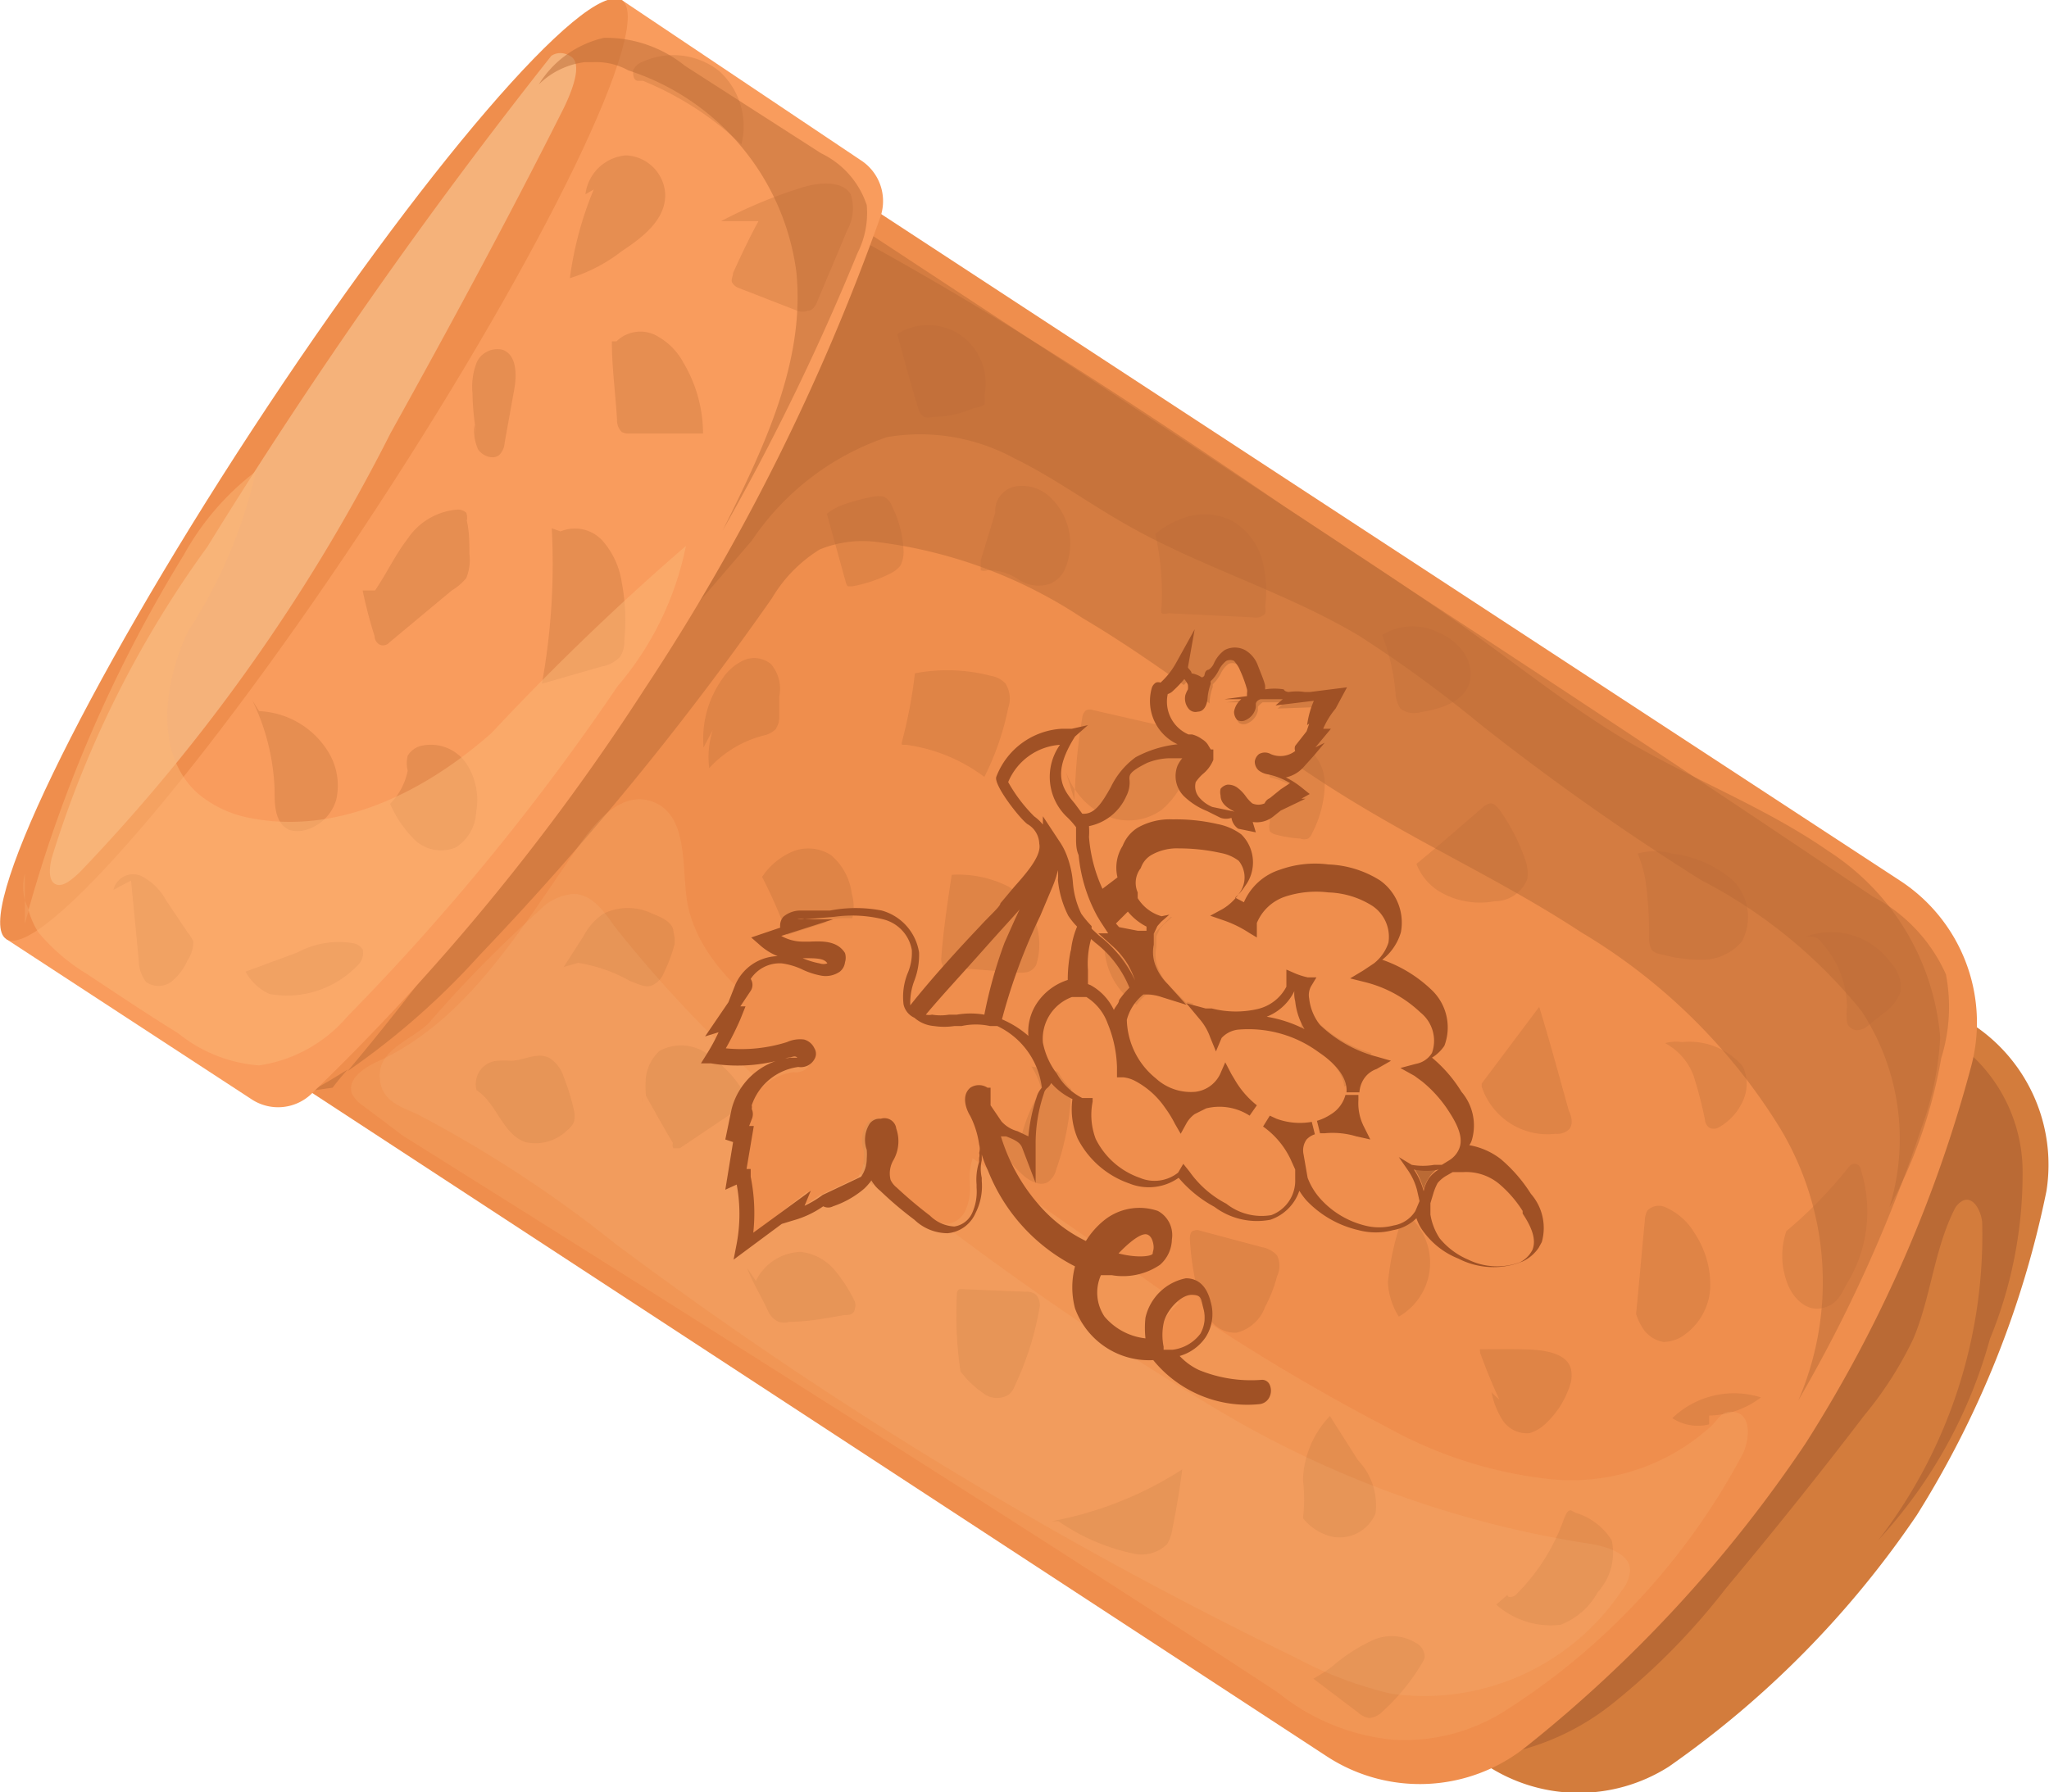 <svg xmlns="http://www.w3.org/2000/svg" viewBox="0 0 39.55 34.6"><defs><style>.cls-1{fill:#d37c3c;}.cls-2{fill:#ba6a35;}.cls-3{fill:#ef8e4d;}.cls-4{opacity:0.3;}.cls-5{opacity:0.5;}.cls-6{fill:#f99c5d;}.cls-7{fill:#fcd5a7;}.cls-8{fill:#fcb575;}.cls-9{opacity:0.2;}.cls-10{opacity:0.1;}.cls-11{fill:#a05125;}</style></defs><g id="Layer_2" data-name="Layer 2"><g id="_ÎÓÈ_1" data-name="—ÎÓÈ_1"><path class="cls-1" d="M34.64,27.73a26.74,26.74,0,0,1-5.48,6,5.39,5.39,0,0,1-.5.33,3.24,3.24,0,0,0,3.55.05A18.72,18.72,0,0,0,37,29.25,18.83,18.83,0,0,0,39.5,23,3.24,3.24,0,0,0,38,19.73a4,4,0,0,1-.1.59A27,27,0,0,1,34.64,27.73Z"/><path class="cls-2" d="M37.3,19.86a60.52,60.52,0,0,1-4.46,9.29c-1.15,2-2.62,4-4.69,4.8l.14,0a4.84,4.84,0,0,0,2.85-1.07,13,13,0,0,0,2.17-2.21c.92-1.1,1.81-2.21,2.68-3.35a7.06,7.06,0,0,0,.94-1.47c.34-.8.4-1.71.79-2.49a.37.37,0,0,1,.17-.18c.2-.09.35.2.37.42a9.64,9.64,0,0,1-2,6.13,9.38,9.38,0,0,0,2.15-3.88,8.39,8.39,0,0,0,.63-3.3A3.07,3.07,0,0,0,37.3,19.86Z"/><path class="cls-3" d="M.32,17.37,25.61,33.91a3.28,3.28,0,0,0,3.84-.18,26,26,0,0,0,5.4-5.86,26,26,0,0,0,3.2-7.29A3.27,3.27,0,0,0,36.67,17L11.38.45Z"/><g class="cls-4"><path class="cls-2" d="M9.86,20.48a2.3,2.3,0,0,0-.26,0,.45.45,0,0,0-.4.57c.39.25.5.85.94,1a.87.87,0,0,0,.8-.22.47.47,0,0,0,.14-.17.55.55,0,0,0,0-.22,4.47,4.47,0,0,0-.2-.65.66.66,0,0,0-.27-.36C10.37,20.3,10.11,20.48,9.86,20.48Z"/></g><g class="cls-4"><path class="cls-2" d="M12.63,19a.41.41,0,0,0,.18-.21,2.92,2.92,0,0,0,.21-.56A.59.59,0,0,0,13,18c0-.19-.23-.29-.41-.36a1.07,1.07,0,0,0-.94,0,1.18,1.18,0,0,0-.39.44l-.38.59.28-.08a3,3,0,0,1,1,.35C12.33,19,12.49,19.1,12.63,19Z"/></g><g class="cls-4"><path class="cls-2" d="M13,22.17s.08,0,.12,0l1.1-.74c.08,0,.16-.12.16-.21A.28.28,0,0,0,14.3,21a2.13,2.13,0,0,0-.57-.59.87.87,0,0,0-1-.12.84.84,0,0,0-.26.49,1.64,1.64,0,0,0,0,.38c.17.3.34.61.52.91A.1.1,0,0,0,13,22.17Z"/></g><g class="cls-4"><path class="cls-2" d="M12.4,21.28a.22.22,0,0,1,0-.08l0,0Z"/></g><g class="cls-4"><path class="cls-2" d="M14.82,25.3a.41.41,0,0,0,.21.22.36.36,0,0,0,.21,0c.35,0,.71-.07,1.06-.13.08,0,.18,0,.2-.12a.23.23,0,0,0,0-.14,2.86,2.86,0,0,0-.4-.62,1,1,0,0,0-.65-.34,1,1,0,0,0-.86.56l-.17-.25C14.53,24.77,14.68,25,14.82,25.3Z"/></g><g class="cls-4"><path class="cls-2" d="M17.47,21.87a.66.66,0,0,0,.12-.33.58.58,0,0,0-.27-.42,1.2,1.2,0,0,0-.84-.35,1,1,0,0,0-.73.51,3,3,0,0,0-.28.88l.1-.07a.39.39,0,0,1,.34.07,5.92,5.92,0,0,1,.93.72Z"/></g><g class="cls-4"><path class="cls-2" d="M16,18.16a.71.71,0,0,0,.44-.39.92.92,0,0,0,0-.52,1.16,1.16,0,0,0-.4-.74.81.81,0,0,0-.74-.07,1.34,1.34,0,0,0-.59.49A9.33,9.33,0,0,1,15.18,18a.22.22,0,0,0,.08.15.27.27,0,0,0,.16,0A2,2,0,0,0,16,18.16Z"/></g><g class="cls-4"><path class="cls-2" d="M14.74,14.2a.46.46,0,0,0,.23-.12.44.44,0,0,0,.07-.19c0-.15,0-.29,0-.44a.73.73,0,0,0-.16-.63.51.51,0,0,0-.53-.07,1,1,0,0,0-.41.36,2,2,0,0,0-.36,1.32l.18-.34a1.69,1.69,0,0,0-.07.74A2.14,2.14,0,0,1,14.74,14.2Z"/></g><g class="cls-4"><path class="cls-2" d="M16.37,11.32h.08a2.65,2.65,0,0,0,.72-.24.56.56,0,0,0,.21-.16.58.58,0,0,0,.06-.29,2.1,2.1,0,0,0-.22-.85.33.33,0,0,0-.16-.19.5.5,0,0,0-.21,0,4,4,0,0,0-.59.16,1.11,1.11,0,0,0-.3.17l.36,1.3S16.34,11.31,16.37,11.32Z"/></g><g class="cls-4"><path class="cls-2" d="M17.84,8.05a.29.29,0,0,0,.16,0,2,2,0,0,0,.79-.17A.46.46,0,0,0,19,7.81.53.53,0,0,0,19,7.64a1.14,1.14,0,0,0-.49-1.19,1.11,1.11,0,0,0-1.19,0c.13.48.27,1,.4,1.42A.28.28,0,0,0,17.84,8.05Z"/></g><g class="cls-4"><path class="cls-2" d="M17.26,6.52l.09,0v0Z"/></g><g class="cls-4"><path class="cls-2" d="M20.55,11a1.23,1.23,0,0,0-.28-1.4.78.78,0,0,0-.66-.21.48.48,0,0,0-.4.51l-.28.92c0,.07,0,.16,0,.19a.19.19,0,0,0,.13,0,1,1,0,0,1,.6.18.7.7,0,0,0,.61.08A.55.55,0,0,0,20.55,11Z"/></g><g class="cls-4"><path class="cls-2" d="M17.41,14.38s.05,0,.08,0A3.23,3.23,0,0,1,19,15a5.24,5.24,0,0,0,.46-1.33.55.55,0,0,0-.05-.47.48.48,0,0,0-.28-.15A3.32,3.32,0,0,0,17.66,13a9.27,9.27,0,0,1-.25,1.32A.09.09,0,0,0,17.41,14.38Z"/></g><g class="cls-4"><path class="cls-2" d="M20,18.63a1.31,1.31,0,0,0-.12-1.06,1.11,1.11,0,0,0-.41-.45,2.14,2.14,0,0,0-1.1-.23c-.08.53-.16,1.06-.2,1.59a.28.28,0,0,0,.05.2.24.24,0,0,0,.15,0l1.3.1c.08,0,.18,0,.24-.05A.26.26,0,0,0,20,18.63Z"/></g><g class="cls-4"><path class="cls-2" d="M23.17,14.29c0-.1-.14-.14-.24-.16l-1.83-.42a.19.19,0,0,0-.13,0,.2.2,0,0,0-.08.15,10.4,10.4,0,0,0-.14,1.38,1.33,1.33,0,0,0,.58.5,1.09,1.09,0,0,0,1.1-.11,1.68,1.68,0,0,0,.42-.56,6.45,6.45,0,0,0,.29-.59A.32.32,0,0,0,23.17,14.29Z"/></g><g class="cls-4"><path class="cls-2" d="M20.74,15.45c0-.07,0-.14,0-.21a1.89,1.89,0,0,1-.17-.35Z"/></g><g class="cls-4"><path class="cls-2" d="M24.2,11.92a.25.25,0,0,0,.22-.07.34.34,0,0,0,0-.14,2.3,2.3,0,0,0-.07-.94,1.26,1.26,0,0,0-.58-.72,1.19,1.19,0,0,0-.89-.06,1.75,1.75,0,0,0-.58.32,5.18,5.18,0,0,1,.12,1.42.2.2,0,0,0,0,.11.19.19,0,0,0,.13,0Z"/></g><g class="cls-4"><path class="cls-2" d="M25.1,16.19a.2.2,0,0,0,.15,0,.23.23,0,0,0,.08-.11,2.13,2.13,0,0,0,.24-.91.87.87,0,0,0-.43-.79.5.5,0,0,0-.46,0,.34.34,0,0,0-.17.4l0-.18c0,.43,0,.85,0,1.28a.33.33,0,0,0,0,.17.27.27,0,0,0,.14.07A2.34,2.34,0,0,0,25.1,16.19Z"/></g><g class="cls-4"><path class="cls-2" d="M23,19.45a.64.64,0,0,0,.07-.33c0-.45,0-.9.05-1.36,0-.13,0-.3-.16-.32a.28.28,0,0,0-.22.12l-.93.93-.49-.16a1.4,1.4,0,0,0,1.13,1.28A.52.52,0,0,0,23,19.45Z"/></g><g class="cls-4"><path class="cls-2" d="M20.64,20.77a.25.25,0,0,0-.14-.06,8.38,8.38,0,0,0-1.42-.21,9.75,9.75,0,0,0,.22,1.87l-.06-.4a1.88,1.88,0,0,0,.52.73c.13.11.32.21.47.12a.42.42,0,0,0,.16-.25,5.15,5.15,0,0,0,.29-1.64A.27.27,0,0,0,20.64,20.77Z"/></g><g class="cls-4"><path class="cls-2" d="M19.48,26.92a.42.42,0,0,0,.11-.17,5.8,5.8,0,0,0,.48-1.53A.31.31,0,0,0,20,25a.28.28,0,0,0-.2-.06l-1.22-.05h-.06a.1.1,0,0,0-.05.1,7.41,7.41,0,0,0,.07,1.49,2,2,0,0,0,.44.42A.43.43,0,0,0,19.48,26.92Z"/></g><g class="cls-4"><path class="cls-2" d="M20.43,29.37A4,4,0,0,0,21.9,30a.7.7,0,0,0,.63-.19.82.82,0,0,0,.1-.3c.08-.38.14-.76.19-1.14a7,7,0,0,1-2.52,1Z"/></g><g class="cls-4"><path class="cls-2" d="M23.26,25.49c-.06-.18-.1-.37-.15-.56h0Z"/></g><g class="cls-4"><path class="cls-2" d="M23.87,25.73a.79.79,0,0,0,.55-.5,2.67,2.67,0,0,0,.23-.59.46.46,0,0,0,0-.4.5.5,0,0,0-.29-.16l-1.2-.32a.14.14,0,0,0-.11,0c-.08,0-.09.13-.08.21a5.31,5.31,0,0,0,.16,1,1.77,1.77,0,0,0,.25.54A.59.59,0,0,0,23.87,25.73Z"/></g><g class="cls-4"><path class="cls-2" d="M25.07,21h0l0,0Z"/></g><g class="cls-4"><path class="cls-2" d="M26.12,20.83a2,2,0,0,0,.43-.68.59.59,0,0,0,.08-.34.61.61,0,0,0-.22-.33,2.44,2.44,0,0,0-.92-.47.22.22,0,0,0-.14,0c-.09,0-.12.13-.14.22A6.83,6.83,0,0,0,25.07,21a.9.9,0,0,0,.32.13A.91.91,0,0,0,26.12,20.83Z"/></g><g class="cls-4"><path class="cls-2" d="M29.43,16.57a3.81,3.81,0,0,0-.49-.94c-.05-.06-.1-.12-.17-.12a.27.27,0,0,0-.14.07c-.43.37-.85.74-1.29,1.1a1.09,1.09,0,0,0,.44.53,1.53,1.53,0,0,0,1.07.19.67.67,0,0,0,.63-.43A.79.79,0,0,0,29.43,16.57Z"/></g><g class="cls-4"><path class="cls-2" d="M26.68,12.26a4.08,4.08,0,0,1,.26,1.16.58.58,0,0,0,.09.26.44.44,0,0,0,.39.07c.38-.06.81-.19.94-.55a.72.72,0,0,0-.1-.59,1.08,1.08,0,0,0-.48-.39A1.11,1.11,0,0,0,26.68,12.26Z"/></g><g class="cls-4"><path class="cls-2" d="M33.45,17a2.19,2.19,0,0,0-1.18-.52,1.22,1.22,0,0,0-.66,0,2.29,2.29,0,0,1,.15.51,7.22,7.22,0,0,1,.07,1.13.44.44,0,0,0,.06.23.36.36,0,0,0,.2.08,2.81,2.81,0,0,0,.81.1,1,1,0,0,0,.72-.35A1,1,0,0,0,33.45,17Z"/></g><g class="cls-4"><path class="cls-2" d="M30.28,21.81c.09-.09.06-.25,0-.37-.19-.68-.37-1.35-.57-2L28.6,20.92l0,.06a1.34,1.34,0,0,0,1.43.91A.33.33,0,0,0,30.28,21.81Z"/></g><g class="cls-4"><path class="cls-2" d="M27,25.42a1.2,1.2,0,0,0,.29-1.85.15.15,0,0,0-.12-.07c-.08,0-.13.09-.15.16a5.25,5.25,0,0,0-.23,1.1A1.35,1.35,0,0,0,27,25.42Z"/></g><g class="cls-4"><path class="cls-2" d="M26.21,28.19l-.54-.85a1.86,1.86,0,0,0-.52,1.24,2.93,2.93,0,0,1,0,.73,1,1,0,0,0,.57.36.75.75,0,0,0,.83-.45A1.26,1.26,0,0,0,26.21,28.19Z"/></g><g class="cls-4"><path class="cls-2" d="M26.47,31.68a3.34,3.34,0,0,0-.75.49,2.92,2.92,0,0,1-.37.24l.86.65a.42.42,0,0,0,.22.11.41.41,0,0,0,.26-.13,4,4,0,0,0,.74-.9A.51.51,0,0,0,27.5,32a.31.31,0,0,0-.17-.28A.9.9,0,0,0,26.47,31.68Z"/></g><g class="cls-4"><path class="cls-2" d="M30.32,29.16c-.07,0-.1.09-.13.16a3.87,3.87,0,0,1-.93,1.47c-.05.05-.17.07-.16,0l-.22.19a1.59,1.59,0,0,0,1.24.39,1.38,1.38,0,0,0,.72-.63,1.13,1.13,0,0,0,.27-1,1.24,1.24,0,0,0-.69-.53Z"/></g><g class="cls-4"><path class="cls-2" d="M28.65,26.05s-.07,0-.08,0,0,.05,0,.07c.11.3.23.6.37.9a1.79,1.79,0,0,1-.15-.14,1.55,1.55,0,0,0,.22.55.56.56,0,0,0,.51.24.75.75,0,0,0,.31-.18,1.74,1.74,0,0,0,.49-.8.62.62,0,0,0,0-.27c-.07-.24-.36-.32-.61-.35S29,26.05,28.65,26.05Z"/></g><g class="cls-4"><path class="cls-2" d="M31.8,23.37a.38.38,0,0,0-.05.19c-.06.6-.11,1.21-.17,1.81a1.23,1.23,0,0,0,.12.26.6.6,0,0,0,.41.28.74.74,0,0,0,.33-.09,1.19,1.19,0,0,0,.57-.94,1.8,1.8,0,0,0-.3-1.07,1.21,1.21,0,0,0-.54-.49A.31.31,0,0,0,31.8,23.37Z"/></g><g class="cls-4"><path class="cls-2" d="M35.67,22.55a8.42,8.42,0,0,1-1.19,1.22,1.47,1.47,0,0,0,0,.95c.09.3.36.6.67.54s.38-.26.49-.46a2.67,2.67,0,0,0,.28-2.21c0-.06-.06-.12-.12-.12S35.7,22.51,35.67,22.55Z"/></g><g class="cls-4"><path class="cls-2" d="M32.28,27.38a.89.89,0,0,0,.71.12l0-.17a1.7,1.7,0,0,0,1-.35A1.72,1.72,0,0,0,32.28,27.38Z"/></g><g class="cls-4"><path class="cls-2" d="M32.14,20.14a1.18,1.18,0,0,1,.55.63,8.15,8.15,0,0,1,.22.85.2.2,0,0,0,.08.15.19.19,0,0,0,.18,0,1.11,1.11,0,0,0,.47-.51.79.79,0,0,0,0-.67,1.35,1.35,0,0,0-1.17-.47A.81.81,0,0,0,32.14,20.14Z"/></g><g class="cls-4"><path class="cls-2" d="M34.87,18.08h0c.11,0,.22,0,.3.13a1.87,1.87,0,0,1,.48,1.24,1.23,1.23,0,0,0,0,.27c0,.08.1.17.19.17a.34.34,0,0,0,.23-.1l.29-.23a.87.87,0,0,0,.33-.43.72.72,0,0,0-.21-.56A1.41,1.41,0,0,0,34.87,18.08Z"/></g><g class="cls-5"><path class="cls-2" d="M6.42,21c.09-.12.19-.24.29-.35-.23.14-.46.29-.71.41Z"/><path class="cls-2" d="M31.48,14.35c-1.11-.65-2.12-1.46-3.17-2.21-.83-.59-1.68-1.15-2.53-1.71l-9.12-6a.63.63,0,0,0-.32-.12c-.18,0-.31.19-.39.36-.39.76-.69,1.56-1,2.35A51.49,51.49,0,0,1,6.71,20.68a14.51,14.51,0,0,0,2.54-2.23,58.41,58.41,0,0,0,5.65-6.9,2.76,2.76,0,0,1,.92-.94,2.17,2.17,0,0,1,1.07-.15,9.2,9.2,0,0,1,4,1.47c1.69,1,3.22,2.28,4.88,3.33S29,17,30.52,18a11.29,11.29,0,0,1,3.85,3.8,5.76,5.76,0,0,1,.34,5.24,28.06,28.06,0,0,0,2.37-5.24,6,6,0,0,0,.37-1.77,4.74,4.74,0,0,0-2.16-3.6C34.11,15.61,32.74,15.08,31.48,14.35Z"/></g><g class="cls-5"><path class="cls-2" d="M16.52,4.58A.78.78,0,0,0,16,4.44a.68.68,0,0,0-.37.3,6.19,6.19,0,0,0-.77,2,23.33,23.33,0,0,1-3.93,7.9l1-1.2,2.58-3a5.12,5.12,0,0,1,2.61-2,3.8,3.8,0,0,1,2.46.41c.76.37,1.45.88,2.18,1.29,1.44.82,3.06,1.29,4.48,2.14a24.59,24.59,0,0,1,2.34,1.71,48.54,48.54,0,0,0,4.25,3,9.69,9.69,0,0,1,3.1,2.53,4.49,4.49,0,0,1,.54,3.79,9.45,9.45,0,0,0,1-2.88,3.32,3.32,0,0,0,.09-1.62,3.15,3.15,0,0,0-1.41-1.5q-4.45-3-8.94-5.93l-2.4-1.59C22.1,7.94,19.38,6.14,16.52,4.58Z"/></g><path class="cls-6" d="M7.19,9.89A39.82,39.82,0,0,1,.12,18.13l4.73,3.09A.93.93,0,0,0,6,21.13a44,44,0,0,0,6.45-7.84A42,42,0,0,0,17,4.17a.94.94,0,0,0-.39-1.08L12,0A39.8,39.8,0,0,1,7.19,9.89Z"/><path class="cls-3" d="M12,0c.65.43-1.47,4.82-4.74,9.82S.77,18.55.12,18.13s1.47-4.82,4.74-9.82S11.3-.39,12,0Z"/><g class="cls-5"><path class="cls-7" d="M10.64,1.08A99.11,99.11,0,0,0,4,10.56a20.42,20.42,0,0,0-3,6c-.05.2-.07.44.07.51s.32-.09.47-.23a35.2,35.2,0,0,0,6-8.48c1.15-2.07,2.28-4.16,3.34-6.27.18-.37.36-.86.14-1S10.64,1.08,10.64,1.08Z"/></g><g class="cls-4"><path class="cls-2" d="M3.73,18.17A.91.91,0,0,0,3.62,18l-.41-.61a1.13,1.13,0,0,0-.49-.48.39.39,0,0,0-.53.27L2.53,17l.15,1.56a.69.69,0,0,0,.14.4.42.42,0,0,0,.48,0,1.1,1.1,0,0,0,.32-.42A.62.62,0,0,0,3.73,18.17Z"/></g><g class="cls-4"><path class="cls-2" d="M5.2,19.19a1.88,1.88,0,0,0,1.7-.55A.32.32,0,0,0,7,18.33a.28.28,0,0,0-.19-.12,1.68,1.68,0,0,0-1.07.18l-1,.37A1,1,0,0,0,5.2,19.19Z"/></g><g class="cls-4"><path class="cls-2" d="M6.49,15.44a1.24,1.24,0,0,0-.14-.9A1.65,1.65,0,0,0,5,13.73l-.13-.21a4.28,4.28,0,0,1,.43,1.72c0,.29,0,.65.28.78a.53.53,0,0,0,.33,0A.85.85,0,0,0,6.49,15.44Z"/></g><g class="cls-4"><path class="cls-2" d="M7.53,15.52a2.24,2.24,0,0,0,.48.7.74.74,0,0,0,.79.14.85.85,0,0,0,.39-.68A1.28,1.28,0,0,0,9,14.74a.83.83,0,0,0-.87-.34.42.42,0,0,0-.26.19.58.58,0,0,0,0,.29A1.27,1.27,0,0,1,7.53,15.52Z"/></g><g class="cls-4"><path class="cls-2" d="M7.52,12.4l1.2-1A1.06,1.06,0,0,0,9,11.16a.93.93,0,0,0,.06-.47c0-.21,0-.42-.05-.64A.27.27,0,0,0,9,9.9a.23.23,0,0,0-.18-.06,1.27,1.27,0,0,0-.95.56c-.24.31-.4.66-.63,1L7,11.4a8.75,8.75,0,0,0,.23.88c0,.09.07.18.16.18A.17.17,0,0,0,7.52,12.4Z"/></g><g class="cls-4"><path class="cls-2" d="M11.61,12.87a.66.66,0,0,0,.36-.19.53.53,0,0,0,.08-.31A3.89,3.89,0,0,0,12,11.24a1.56,1.56,0,0,0-.37-.8.72.72,0,0,0-.81-.18l-.17-.06a12.92,12.92,0,0,1-.19,3Z"/></g><g class="cls-4"><path class="cls-2" d="M9.65,8.77a.36.36,0,0,0,.09-.22l.18-1c.06-.3.06-.71-.23-.8A.44.44,0,0,0,9.2,7a1.3,1.3,0,0,0-.08.59,4.91,4.91,0,0,0,.12,1L9.16,8.2a.87.87,0,0,0,.07.48C9.32,8.81,9.54,8.89,9.65,8.77Z"/></g><g class="cls-4"><path class="cls-2" d="M12.16,8.37l1.41,0A2.69,2.69,0,0,0,13.19,7a1.27,1.27,0,0,0-.56-.54.66.66,0,0,0-.73.13h-.09c0,.5.07,1,.1,1.51a.32.32,0,0,0,.09.24A.29.29,0,0,0,12.16,8.37Z"/></g><g class="cls-4"><path class="cls-2" d="M12,4.85c.41-.27.85-.61.84-1.1A.79.79,0,0,0,12.08,3a.86.86,0,0,0-.78.75l.16-.09A6.73,6.73,0,0,0,11,5.37,3.08,3.08,0,0,0,12,4.85Z"/></g><g class="cls-4"><path class="cls-2" d="M12.41,1.19a.32.32,0,0,0-.19.17c0,.08,0,.2.1.2l.09,0a6.09,6.09,0,0,1,1.9,1.23,1.44,1.44,0,0,0-.43-1.42A1.43,1.43,0,0,0,12.41,1.19Z"/></g><g class="cls-4"><path class="cls-2" d="M15.42,3.64a9,9,0,0,0-1.5.63l.72,0c-.18.33-.34.67-.49,1,0,.07-.06.15,0,.21a.23.23,0,0,0,.11.08L15.39,6a.28.28,0,0,0,.2,0c.11,0,.17-.13.21-.24.18-.43.37-.87.55-1.31a.87.87,0,0,0,.07-.7C16.25,3.47,15.77,3.52,15.42,3.64Z"/></g><g class="cls-5"><g class="cls-5"><path class="cls-8" d="M.48,17.38l0-.51A1,1,0,0,0,.48,17.38Z"/></g><g class="cls-5"><path class="cls-8" d="M.48,17.38l0,.46a2.76,2.76,0,0,1,.08-.27A1.29,1.29,0,0,1,.48,17.38Z"/></g><path class="cls-8" d="M9.49,14.15c-1.3,1.15-3,2-4.73,1.63a2.18,2.18,0,0,1-.94-.46c-.84-.75-.67-2.12-.19-3.13A9.5,9.5,0,0,0,4.94,9.1a5.15,5.15,0,0,0-1.39,1.61,27,27,0,0,0-3,6.86A1.56,1.56,0,0,0,.74,18a3.75,3.75,0,0,0,.93.8c.59.39,1.17.78,1.77,1.15A2.82,2.82,0,0,0,5,20.57a2.77,2.77,0,0,0,1.71-.95,45.67,45.67,0,0,0,5.21-6.37,6,6,0,0,0,1.32-2.71A48.9,48.9,0,0,0,9.49,14.15Z"/></g><g class="cls-5"><path class="cls-2" d="M13.22,1.27A2.43,2.43,0,0,0,11.66.73a2,2,0,0,0-1.26.9,1.53,1.53,0,0,1,.89-.43s0,0,.17,0a1.28,1.28,0,0,1,.67.16,4.74,4.74,0,0,1,3.24,3.88c.18,1.74-.63,3.41-1.42,5a46.31,46.31,0,0,0,2.6-5.35,1.71,1.71,0,0,0,.18-.93,1.7,1.7,0,0,0-.88-1Z"/></g><g class="cls-9"><path class="cls-8" d="M33,27.56a4,4,0,0,1-3.06,1,8.31,8.31,0,0,1-3.16-1,39.24,39.24,0,0,1-5.22-3.26l-6-4.17c-1-.71-2.14-1.57-2.31-2.81-.08-.67,0-1.55-.6-1.82s-1.11.31-1.45.79c-1.11,1.58-2.14,3.39-3.9,4.2-.27.12-.6.34-.51.62a.63.63,0,0,0,.22.24l.77.58s11,6.88,16.89,10.75a4.16,4.16,0,0,0,2.23.91,3.62,3.62,0,0,0,2.12-.54,13.2,13.2,0,0,0,4.63-5c.12-.28.15-.71-.14-.78S33.18,27.41,33,27.56Z"/></g><g class="cls-10"><path class="cls-7" d="M30.65,29.8a19.88,19.88,0,0,1-7.23-2.63,59,59,0,0,1-6.35-4.41,24,24,0,0,1-5.22-4.89c-.2-.29-.44-.61-.78-.61a1,1,0,0,0-.65.31,24.31,24.31,0,0,0-2.15,2.19c-.35.33-.94.5-.94,1s.4.6.74.76A23.76,23.76,0,0,1,11.86,24,80.8,80.8,0,0,0,25,32a7.66,7.66,0,0,0,1.85.7,4.59,4.59,0,0,0,4.46-2,.68.68,0,0,0,.15-.35C31.5,30,31,29.85,30.65,29.8Z"/></g><path class="cls-3" d="M19,19.86a1.28,1.28,0,0,0-.55,0l-.14,0a1.31,1.31,0,0,1-.39,0,.65.65,0,0,1-.38-.16h0a.37.37,0,0,1-.21-.26,1.22,1.22,0,0,1,.08-.6,1,1,0,0,0,.08-.45.74.74,0,0,0-.55-.59,2.49,2.49,0,0,0-.94-.05l-.58.05a.34.34,0,0,0-.14,0l.69,0-1,.32a.85.85,0,0,0,.42.11h.13c.24,0,.53,0,.68.22a.3.3,0,0,1,0,.18.27.27,0,0,1-.1.18.48.48,0,0,1-.34.08,1.44,1.44,0,0,1-.4-.13A1.36,1.36,0,0,0,15,18.7a.67.67,0,0,0-.6.3h0a.21.21,0,0,1,0,.23l-.2.3.1,0-.1.25a5.85,5.85,0,0,1-.28.56,2.94,2.94,0,0,0,1.18-.12.61.61,0,0,1,.33-.05.31.31,0,0,1,.2.17.2.2,0,0,1,0,.21.3.3,0,0,1-.31.15,1.1,1.1,0,0,0-.9.74.18.18,0,0,1,0,.07.24.24,0,0,1,0,.2l-.05.13h.09l-.14.83.08,0,0,.15a3.55,3.55,0,0,1,.05,1.08L15.59,23l-.12.29a2,2,0,0,0,.35-.21l0,0,.74-.35a.6.6,0,0,0,.11-.35,1,1,0,0,0,0-.17.58.58,0,0,1,.06-.51A.24.24,0,0,1,17,21.6a.23.23,0,0,1,.17.14.74.74,0,0,1-.05.6.51.51,0,0,0-.06.39.42.42,0,0,0,.12.15,8.3,8.3,0,0,0,.64.54.72.72,0,0,0,.47.21.45.45,0,0,0,.34-.25,1,1,0,0,0,.09-.5v-.06a1.11,1.11,0,0,1,.05-.44.59.59,0,0,1,0-.08.18.18,0,0,0,0-.09.29.29,0,0,0,0-.16,1.76,1.76,0,0,0-.17-.55c-.05-.11-.17-.39,0-.55a.3.3,0,0,1,.33,0l.06,0V21c0,.11,0,.21,0,.32l.21.31a.63.63,0,0,0,.31.19l.21.1A3.32,3.32,0,0,1,20,21.2a.46.46,0,0,1,.1-.18l0,0s0,0,0,0a1.52,1.52,0,0,0-1-1.05Z"/><path class="cls-3" d="M28.12,22.55l-.15,0-.14.08a.64.64,0,0,0-.15.13,1.08,1.08,0,0,0-.08.19l-.06.2,0,.22a1.17,1.17,0,0,0,.18.46,1.44,1.44,0,0,0,.55.41,1.27,1.27,0,0,0,1,.05.55.55,0,0,0,.24-.24c.07-.18,0-.4-.19-.7a2.28,2.28,0,0,0-.52-.61,1,1,0,0,0-.7-.23Z"/><path class="cls-3" d="M24.66,13.68l.14-.12h-.05l-.38,0s-.08.06-.09.09l0,.07a.34.34,0,0,1-.19.24.17.17,0,0,1-.17,0,.23.23,0,0,1-.06-.16.39.39,0,0,1,.14-.24l-.33,0,.44-.06s0,0,0-.06a.19.19,0,0,0,0-.07,2.46,2.46,0,0,0-.14-.38c0-.08-.06-.15-.11-.17a.17.17,0,0,0-.15,0,.51.51,0,0,0-.14.17.73.73,0,0,1-.16.22l0,0h0a.11.11,0,0,0,0,.05,1.1,1.1,0,0,0-.06.26c0,.17-.08.26-.19.28a.2.2,0,0,1-.19-.06.36.36,0,0,1-.05-.27.93.93,0,0,1,.05-.1.41.41,0,0,0,0-.08s0-.08-.07-.12,0,0,0,0a2.39,2.39,0,0,1-.22.23.24.24,0,0,1-.1.06h0a.69.69,0,0,0,.4.78l.07,0a.55.55,0,0,1,.19.09.35.35,0,0,1,.11.1l.06.1h.05v.07h0l0,.13a.69.69,0,0,1-.21.28.87.87,0,0,0-.13.15.33.33,0,0,0,.08.31.66.66,0,0,0,.24.17l.43.09h0c-.1,0-.27-.14-.27-.31a.28.28,0,0,1,0-.13.22.22,0,0,1,.13-.08.3.3,0,0,1,.21.07.75.75,0,0,1,.15.16.77.77,0,0,0,.12.13.29.29,0,0,0,.24,0,.19.19,0,0,1,.1-.1h0l.21-.17.18-.12a1.33,1.33,0,0,0-.43-.17.4.4,0,0,1-.18-.08.23.23,0,0,1-.07-.17.22.22,0,0,1,.08-.14.25.25,0,0,1,.24,0,.45.45,0,0,0,.46-.06,0,0,0,0,1,0,0,.14.14,0,0,1,0-.1h0l.23-.29h0l.05-.15a1.76,1.76,0,0,1,.17-.37Z"/><path class="cls-3" d="M22.47,26.09l.15,0a.79.79,0,0,0,.54-.31h0a.64.64,0,0,0,.06-.48c0-.18-.12-.27-.23-.27s-.49.3-.54.55a1.13,1.13,0,0,0,0,.45v.08h0Z"/><path class="cls-3" d="M20.45,14.33a1.17,1.17,0,0,0-1,.72,3,3,0,0,0,.5.66.88.88,0,0,1,.17.16l0-.16.31.47a1.3,1.3,0,0,1,.16.31,1.87,1.87,0,0,1,.11.51,1.67,1.67,0,0,0,.16.59,2,2,0,0,0,.2.24l0,0h0l0,.05.14.13a2.37,2.37,0,0,1,.7.87,2,2,0,0,0-.13-.29,1.58,1.58,0,0,0-.28-.35l-.3-.27.19,0h0l0,0-.15-.23h0l-.06-.1h0v0a3.05,3.05,0,0,1-.36-1.18c0-.11,0-.23-.05-.34l0-.15h0l0-.05a1.46,1.46,0,0,0-.16-.21A1.07,1.07,0,0,1,20.45,14.33Z"/><path class="cls-3" d="M22.62,17.71l-.16.14-.07.08-.07.15,0,.1h0v.11a.72.72,0,0,0,.05.44,1,1,0,0,0,.22.32l.36.36-.48-.15a.91.91,0,0,0-.26-.05h-.09l0,0a.93.93,0,0,0-.32.49,1.5,1.5,0,0,0,.56,1.13,1,1,0,0,0,.76.26.61.61,0,0,0,.48-.34l.1-.23.12.23.06.1a1.75,1.75,0,0,0,.43.5l-.14.2a1.07,1.07,0,0,0-.84-.14l-.22.11a.56.56,0,0,0-.16.18l-.11.2-.11-.19a2.16,2.16,0,0,0-.19-.31,1.62,1.62,0,0,0-.58-.52.62.62,0,0,0-.23-.07h-.12v-.2a2.38,2.38,0,0,0-.18-.84,1,1,0,0,0-.41-.51l-.1,0-.18,0a.86.86,0,0,0-.56.88,1.44,1.44,0,0,0,.27.6,1.17,1.17,0,0,0,.49.47l.1,0,.1,0v.11a1.31,1.31,0,0,0,.06.72,1.5,1.5,0,0,0,.85.75.73.73,0,0,0,.74-.1l0,0,.1-.17.12.15a2,2,0,0,0,.71.62,1.1,1.1,0,0,0,.87.22.71.71,0,0,0,.46-.69v-.19l-.09-.2a1.63,1.63,0,0,0-.53-.63l.13-.21.13.06a1.31,1.31,0,0,0,.68.06l.06.24a.37.37,0,0,0-.16.1h0a.36.36,0,0,0-.06.28l.08.46a1.29,1.29,0,0,0,.26.42,1.71,1.71,0,0,0,.84.5,1.09,1.09,0,0,0,.56,0,.61.61,0,0,0,.42-.28s0,0,0,0l.08-.19L27.36,23a1.22,1.22,0,0,0-.17-.37L27,22.34l.31.07a1.27,1.27,0,0,0,.43,0l.15,0,.13-.08a.48.48,0,0,0,.2-.22c.08-.18,0-.4-.18-.71a2.46,2.46,0,0,0-.53-.6l-.15-.11-.27-.15.3-.08a.46.46,0,0,0,.31-.21.7.7,0,0,0-.22-.78,2.4,2.4,0,0,0-1.08-.59l-.28-.07.25-.15.21-.14a.84.84,0,0,0,.28-.4.72.72,0,0,0-.31-.71,1.68,1.68,0,0,0-.85-.26,1.92,1.92,0,0,0-.83.08.9.9,0,0,0-.55.51l0,.1,0,.18-.15-.09a2.2,2.2,0,0,0-.49-.24l-.26-.09.24-.13a1,1,0,0,0,.31-.29.51.51,0,0,0,0-.64.81.81,0,0,0-.34-.15,3.72,3.72,0,0,0-.81-.09,1,1,0,0,0-.54.13.46.46,0,0,0-.2.25h0v0a.46.46,0,0,0-.06.47l0,.11a.8.8,0,0,0,.46.35Zm3.6,3.52a1,1,0,0,0,.11.52l.12.24-.27-.06a1.59,1.59,0,0,0-.61-.06h-.09l-.06-.24a1,1,0,0,0,.26-.12.63.63,0,0,0,.3-.42l.25,0S26.22,21.2,26.22,21.23ZM24.79,19l0-.15v-.18l.16.07a1.44,1.44,0,0,0,.25.08l.17,0-.09.15a.35.35,0,0,0-.05.26,1,1,0,0,0,.21.51,2.51,2.51,0,0,0,1.09.61l.28.08-.28.16a.48.48,0,0,0-.23.17.53.53,0,0,0-.1.28l-.25,0c0-.34-.32-.63-.53-.77a2.29,2.29,0,0,0-1.57-.44.51.51,0,0,0-.31.16l-.11.26L23.36,20a1.1,1.1,0,0,0-.21-.36l-.25-.3.37.1.12,0a1.86,1.86,0,0,0,.85,0A.84.84,0,0,0,24.79,19Z"/><path class="cls-2" d="M27.77,22.55a1.11,1.11,0,0,1-.48,0,1.33,1.33,0,0,1,.19.42.67.67,0,0,1,.1-.23A.63.63,0,0,1,27.77,22.55Z"/><path class="cls-11" d="M23.39,19.47l-.12,0-.37-.1.25.3a1.1,1.1,0,0,1,.21.36l.11.27.11-.26a.51.51,0,0,1,.31-.16,2.29,2.29,0,0,1,1.57.44c.21.14.56.43.53.77l.25,0a.53.53,0,0,1,.1-.28.48.48,0,0,1,.23-.17l.28-.16-.28-.08a2.51,2.51,0,0,1-1.09-.61,1,1,0,0,1-.21-.51.35.35,0,0,1,.05-.26l.09-.15-.17,0a1.44,1.44,0,0,1-.25-.08l-.16-.07v.18l0,.15a.84.84,0,0,1-.55.43A1.86,1.86,0,0,1,23.39,19.47ZM25,19.1s0,0,0-.06h0a.58.58,0,0,0,0,.29,1.33,1.33,0,0,0,.18.54,2.51,2.51,0,0,0-.73-.24A1,1,0,0,0,25,19.1Z"/><path class="cls-11" d="M25.68,21.52a1,1,0,0,1-.26.12l.06.24h.09a1.59,1.59,0,0,1,.61.06l.27.06-.12-.24a1,1,0,0,1-.11-.52s0-.06,0-.1l-.25,0A.63.63,0,0,1,25.68,21.52Z"/><path class="cls-11" d="M26,13.27l-.71.09-.11,0a1,1,0,0,0-.3,0s-.08,0-.1-.05a1.11,1.11,0,0,0-.36,0h0s0,0,0-.06-.09-.27-.14-.4a.56.56,0,0,0-.25-.3.42.42,0,0,0-.39,0,.63.63,0,0,0-.21.26l0,0a.28.28,0,0,1-.1.12s-.05,0-.07.06,0,.06-.06.09A.52.52,0,0,0,23,13c0-.05-.07-.09-.07-.12l.13-.73-.36.65a1.47,1.47,0,0,1-.3.38.12.12,0,0,0-.09,0,.19.19,0,0,0-.08.11.92.92,0,0,0,.5,1.08,2.19,2.19,0,0,0-.81.25,1.53,1.53,0,0,0-.48.58c-.18.32-.32.53-.55.51l-.14-.19c-.24-.29-.46-.57,0-1.3v0L21,14l-.31.07-.19,0a1.44,1.44,0,0,0-1.27.93c-.05.16.45.8.6.91a.45.45,0,0,1,.23.38c.05.23-.25.57-.49.84l-.26.31c0,.06-.21.24-.4.45-.38.4-.93,1-1.34,1.52a1.21,1.21,0,0,1,.08-.48,1.39,1.39,0,0,0,.09-.54,1,1,0,0,0-.72-.81,2.63,2.63,0,0,0-1,0l-.58,0a.51.51,0,0,0-.32.12.27.27,0,0,0-.06.21l-.56.19.16.14a1.15,1.15,0,0,0,.35.22.92.92,0,0,0-.82.56l-.13.33h0l-.45.66.26-.08a3.75,3.75,0,0,1-.24.44l-.1.16.19,0a3.15,3.15,0,0,0,1.49-.11c.07,0,.13-.05.18,0a.07.07,0,0,1,0,0l-.12,0a1.33,1.33,0,0,0-1.15,1L14,22h0v0h0l.15.05-.15.92.22-.1a3.12,3.12,0,0,1,0,1.14l-.06.31.93-.69.23-.07a1.87,1.87,0,0,0,.57-.27h0a.2.2,0,0,0,.19,0,1.81,1.81,0,0,0,.6-.34,1.07,1.07,0,0,0,.14-.16.67.67,0,0,0,.17.2,7,7,0,0,0,.66.56.93.93,0,0,0,.64.26.65.65,0,0,0,.54-.39,1.15,1.15,0,0,0,.12-.62v-.06a.76.76,0,0,1,0-.34l0-.06,0-.05a2,2,0,0,0,.12.31,3.53,3.53,0,0,0,1.68,1.85,1.59,1.59,0,0,0,0,.81,1.52,1.52,0,0,0,1.51,1,2.34,2.34,0,0,0,2.05.85.24.24,0,0,0,.19-.13.28.28,0,0,0,0-.26.16.16,0,0,0-.14-.08,2.64,2.64,0,0,1-1.22-.19,1.22,1.22,0,0,1-.37-.27.91.91,0,0,0,.5-.36h0a.83.83,0,0,0,.1-.68c-.1-.41-.34-.46-.48-.46a1,1,0,0,0-.78.76,1.82,1.82,0,0,0,0,.4,1.21,1.21,0,0,1-.79-.42.83.83,0,0,1-.07-.8l.21,0a1.27,1.27,0,0,0,.93-.2.67.67,0,0,0,.23-.49.53.53,0,0,0-.27-.55,1.09,1.09,0,0,0-1.05.19,1.59,1.59,0,0,0-.34.39,2.82,2.82,0,0,1-.9-.69,3.6,3.6,0,0,1-.74-1.33l.1,0c.15.06.27.11.31.22l.26.68,0-.73a3,3,0,0,1,.16-1,.18.18,0,0,1,.06-.1.29.29,0,0,0,.08-.1,0,0,0,0,0,0,0,1.27,1.27,0,0,0,.41.31h0a1.45,1.45,0,0,0,.1.76,1.77,1.77,0,0,0,1,.87,1,1,0,0,0,.95-.11,2.39,2.39,0,0,0,.69.56,1.37,1.37,0,0,0,1.08.25.89.89,0,0,0,.56-.56,1.33,1.33,0,0,0,.14.19,2,2,0,0,0,1,.57,1.29,1.29,0,0,0,.67,0,.84.84,0,0,0,.45-.23.9.9,0,0,0,.16.29,1.53,1.53,0,0,0,.65.49,1.48,1.48,0,0,0,1.25.05.77.77,0,0,0,.3-.26l.06-.11a1,1,0,0,0-.21-.93,2.93,2.93,0,0,0-.58-.67,1.38,1.38,0,0,0-.61-.27.31.31,0,0,0,.05-.1,1,1,0,0,0-.2-.93,2.67,2.67,0,0,0-.57-.66.76.76,0,0,0,.24-.23,1,1,0,0,0-.26-1.09,2.6,2.6,0,0,0-.94-.57h0a1.05,1.05,0,0,0,.36-.53,1,1,0,0,0-.4-1,2,2,0,0,0-1-.31,2,2,0,0,0-.93.1,1.13,1.13,0,0,0-.7.63l-.17-.09a1,1,0,0,0,.19-.22.76.76,0,0,0-.07-1,1.12,1.12,0,0,0-.46-.2,3.54,3.54,0,0,0-.86-.09,1.26,1.26,0,0,0-.68.16.72.72,0,0,0-.29.35.79.79,0,0,0-.1.61l-.29.22h0a2.92,2.92,0,0,1-.26-1,1.55,1.55,0,0,0,0-.21,1,1,0,0,0,.72-.58.56.56,0,0,0,.06-.33c0-.08,0-.14.34-.31a1.24,1.24,0,0,1,.41-.09l.27,0a.67.67,0,0,0-.09.14.55.55,0,0,0,.12.59,1.38,1.38,0,0,0,.45.29l.26.13a.32.32,0,0,0,.21,0A.31.31,0,0,0,23.9,16l.34.07-.06-.2,0,0a.51.51,0,0,0,.39-.1l.15-.12.48-.23-.16,0,.08,0,.16-.09-.15-.12a1.65,1.65,0,0,0-.31-.2.65.65,0,0,0,.36-.22l.18-.2h0l.21-.25-.18.09.3-.36h-.15a1.58,1.58,0,0,1,.24-.39ZM22.46,26.06V26a1.13,1.13,0,0,1,0-.45c.05-.25.33-.55.54-.55s.18.09.23.27a.64.64,0,0,1-.06.48h0a.79.79,0,0,1-.54.31l-.15,0h0Zm-.34-2.23s.09,0,.13.14,0,.18,0,.23-.27.1-.66,0C21.78,24,22,23.82,22.12,23.83ZM21,19v-.27a1.77,1.77,0,0,1,.06-.6l.08.07a2.09,2.09,0,0,1,.66.87,1.8,1.8,0,0,0-.2.24c0,.06-.07.12-.1.19a1.06,1.06,0,0,0-.45-.48Zm-.33-.66a2.78,2.78,0,0,0-.06.58,1.13,1.13,0,0,0-.59.44,1,1,0,0,0-.17.64,1.91,1.91,0,0,0-.51-.32,11.18,11.18,0,0,1,.74-2l.24-.57a1.89,1.89,0,0,0,.1-.31,1.23,1.23,0,0,1,0,.19,1.94,1.94,0,0,0,.2.69,1.42,1.42,0,0,0,.17.21A1.62,1.62,0,0,0,20.67,18.37Zm-.92-.91a.83.83,0,0,1-.07.13c-.11.23-.2.44-.29.64A8.92,8.92,0,0,0,19,19.59a1.58,1.58,0,0,0-.53,0l-.15,0a1,1,0,0,1-.33,0,.27.27,0,0,1-.12,0c.31-.37.72-.81,1.11-1.25s.6-.66.83-.93Zm-4.37,1.07h.14c.23,0,.39,0,.45.1s0,0,0,0a.23.23,0,0,1-.15,0,1.57,1.57,0,0,1-.35-.11l-.12,0ZM20.11,21s0,0,0,0l0,0a.46.46,0,0,0-.1.18,3.32,3.32,0,0,0-.16.76l-.21-.1a.63.63,0,0,1-.31-.19l-.21-.31c0-.11,0-.21,0-.32V21l-.06,0a.3.3,0,0,0-.33,0c-.19.16-.07.44,0,.55a1.76,1.76,0,0,1,.17.55.29.29,0,0,1,0,.16.18.18,0,0,1,0,.09.59.59,0,0,0,0,.08,1.11,1.11,0,0,0-.05.44v.06a1,1,0,0,1-.09.5.45.45,0,0,1-.34.25.72.72,0,0,1-.47-.21,8.3,8.3,0,0,1-.64-.54.42.42,0,0,1-.12-.15.51.51,0,0,1,.06-.39.74.74,0,0,0,.05-.6A.23.23,0,0,0,17,21.6a.24.24,0,0,0-.21.09.58.58,0,0,0-.06.51,1,1,0,0,1,0,.17.6.6,0,0,1-.11.35l-.74.35,0,0a2,2,0,0,1-.35.21l.12-.29-1.11.81a3.55,3.55,0,0,0-.05-1.08l0-.15-.08,0,.14-.83h-.09l.05-.13a.24.24,0,0,0,0-.2.18.18,0,0,0,0-.07,1.1,1.1,0,0,1,.9-.74.3.3,0,0,0,.31-.15.2.2,0,0,0,0-.21.31.31,0,0,0-.2-.17.61.61,0,0,0-.33.05,2.94,2.94,0,0,1-1.18.12,5.85,5.85,0,0,0,.28-.56l.1-.25-.1,0,.2-.3a.21.21,0,0,0,0-.23h0a.67.67,0,0,1,.6-.3,1.36,1.36,0,0,1,.38.11,1.44,1.44,0,0,0,.4.13.48.48,0,0,0,.34-.08.27.27,0,0,0,.1-.18.3.3,0,0,0,0-.18c-.15-.24-.44-.23-.68-.22h-.13a.85.85,0,0,1-.42-.11l1-.32-.69,0a.34.34,0,0,1,.14,0l.58-.05a2.49,2.49,0,0,1,.94.05.74.74,0,0,1,.55.59,1,1,0,0,1-.08.45,1.22,1.22,0,0,0-.08.6.37.37,0,0,0,.21.26h0a.65.65,0,0,0,.38.16,1.31,1.31,0,0,0,.39,0l.14,0a1.28,1.28,0,0,1,.55,0l.14,0A1.52,1.52,0,0,1,20.11,21Zm9.28,2.43c.2.3.26.52.19.7a.55.55,0,0,1-.24.24,1.27,1.27,0,0,1-1-.05,1.44,1.44,0,0,1-.55-.41,1.17,1.17,0,0,1-.18-.46l0-.22.06-.2a1.08,1.08,0,0,1,.08-.19.64.64,0,0,1,.15-.13l.14-.08.15,0h.05a1,1,0,0,1,.7.23A2.28,2.28,0,0,1,29.39,23.38ZM27.48,23a1.33,1.33,0,0,0-.19-.42,1.11,1.11,0,0,0,.48,0,.63.63,0,0,0-.19.17A.67.67,0,0,0,27.48,23Zm-5.06-5.31a.8.8,0,0,1-.46-.35l0-.11a.46.46,0,0,1,.06-.47v0h0a.46.46,0,0,1,.2-.25,1,1,0,0,1,.54-.13,3.72,3.72,0,0,1,.81.09.81.81,0,0,1,.34.15.51.51,0,0,1,0,.64,1,1,0,0,1-.31.29l-.24.13.26.09a2.2,2.2,0,0,1,.49.24l.15.09,0-.18,0-.1a.9.9,0,0,1,.55-.51,1.92,1.92,0,0,1,.83-.08,1.68,1.68,0,0,1,.85.26.72.72,0,0,1,.31.71.84.84,0,0,1-.28.4l-.21.14-.25.15.28.07a2.4,2.4,0,0,1,1.08.59.7.7,0,0,1,.22.78.46.46,0,0,1-.31.21l-.3.08.27.15.15.11a2.46,2.46,0,0,1,.53.6c.2.31.26.53.18.71a.48.48,0,0,1-.2.22l-.13.08-.15,0a1.27,1.27,0,0,1-.43,0L27,22.34l.18.26a1.22,1.22,0,0,1,.17.37l.05.22-.08.19s0,0,0,0a.61.61,0,0,1-.42.28,1.09,1.09,0,0,1-.56,0,1.71,1.71,0,0,1-.84-.5,1.29,1.29,0,0,1-.26-.42l-.08-.46a.36.36,0,0,1,.06-.28h0a.37.37,0,0,1,.16-.1l-.06-.24a1.31,1.31,0,0,1-.68-.06l-.13-.06-.13.21a1.63,1.63,0,0,1,.53.63l.09.2v.19a.71.71,0,0,1-.46.69,1.1,1.1,0,0,1-.87-.22,2,2,0,0,1-.71-.62l-.12-.15-.1.17,0,0a.73.73,0,0,1-.74.1,1.5,1.5,0,0,1-.85-.75,1.31,1.31,0,0,1-.06-.72V21.2l-.1,0-.1,0a1.17,1.17,0,0,1-.49-.47,1.44,1.44,0,0,1-.27-.6.86.86,0,0,1,.56-.88l.18,0,.1,0a1,1,0,0,1,.41.51,2.38,2.38,0,0,1,.18.84v.2h.12a.62.62,0,0,1,.23.07,1.62,1.62,0,0,1,.58.52,2.16,2.16,0,0,1,.19.31l.11.19.11-.2a.56.56,0,0,1,.16-.18l.22-.11a1.07,1.07,0,0,1,.84.14l.14-.2a1.75,1.75,0,0,1-.43-.5l-.06-.1-.12-.23-.1.23a.61.61,0,0,1-.48.34,1,1,0,0,1-.76-.26,1.5,1.5,0,0,1-.56-1.13.93.93,0,0,1,.32-.49l0,0h.09a.91.91,0,0,1,.26.05l.48.15L22.54,19a1,1,0,0,1-.22-.32.72.72,0,0,1-.05-.44v-.11h0l0-.1.07-.15.07-.08.16-.14Zm-.65-.09,0,0a1.12,1.12,0,0,0,.36.29l0,.08-.17,0-.36-.07-.06-.07Zm-1-1.63,0,.05h0l0,.15c0,.11,0,.23.05.34a3.05,3.05,0,0,0,.36,1.18v0h0l.06.1h0l.15.23,0,0h0l-.19,0,.3.27a1.58,1.58,0,0,1,.28.35,2,2,0,0,1,.13.29,2.37,2.37,0,0,0-.7-.87l-.14-.13,0-.05h0l0,0a2,2,0,0,1-.2-.24,1.67,1.67,0,0,1-.16-.59,1.87,1.87,0,0,0-.11-.51,1.3,1.3,0,0,0-.16-.31l-.31-.47,0,.16a.88.88,0,0,0-.17-.16,3,3,0,0,1-.5-.66,1.17,1.17,0,0,1,1-.72,1.07,1.07,0,0,0,.12,1.38A1.46,1.46,0,0,1,20.73,15.92Zm4.5-2-.05.15h0L25,14.4h0a.14.14,0,0,0,0,.1,0,0,0,0,0,0,0,.47.47,0,0,1-.47.06.23.23,0,0,0-.23,0,.22.22,0,0,0-.08.14.23.23,0,0,0,.07.17.4.4,0,0,0,.18.08,1.33,1.33,0,0,1,.43.17l-.18.12-.21.17h0a.19.19,0,0,0-.1.1.29.29,0,0,1-.24,0,.77.77,0,0,1-.12-.13.75.75,0,0,0-.15-.16.3.3,0,0,0-.21-.07.22.22,0,0,0-.13.08.28.28,0,0,0,0,.13c0,.17.17.26.27.31h0l-.43-.09a.66.66,0,0,1-.24-.17.33.33,0,0,1-.08-.31.87.87,0,0,1,.13-.15.69.69,0,0,0,.21-.28l0-.13h0v-.07h-.05l-.06-.1a.35.35,0,0,0-.11-.1.55.55,0,0,0-.19-.09l-.07,0a.69.69,0,0,1-.4-.78h0a.24.24,0,0,0,.1-.06,2.39,2.39,0,0,0,.22-.23s0,0,0,0,.07.09.07.12a.41.41,0,0,1,0,.08.54.54,0,0,0-.05.11.31.31,0,0,0,.06.26.17.17,0,0,0,.18.06c.11,0,.18-.11.19-.28a1.1,1.1,0,0,1,.06-.26.11.11,0,0,1,0-.05h0l0,0a.73.73,0,0,0,.16-.22.51.51,0,0,1,.14-.17.17.17,0,0,1,.15,0s.08.09.11.17a2.46,2.46,0,0,1,.14.38.19.19,0,0,1,0,.07s0,0,0,.06l-.44.06.33,0a.39.39,0,0,0-.14.24.23.23,0,0,0,.06.16.17.17,0,0,0,.17,0,.34.34,0,0,0,.19-.24l0-.07s0-.06.09-.09l.38,0h.05l-.14.12.74-.09A1.76,1.76,0,0,0,25.23,14Z"/></g></g></svg>